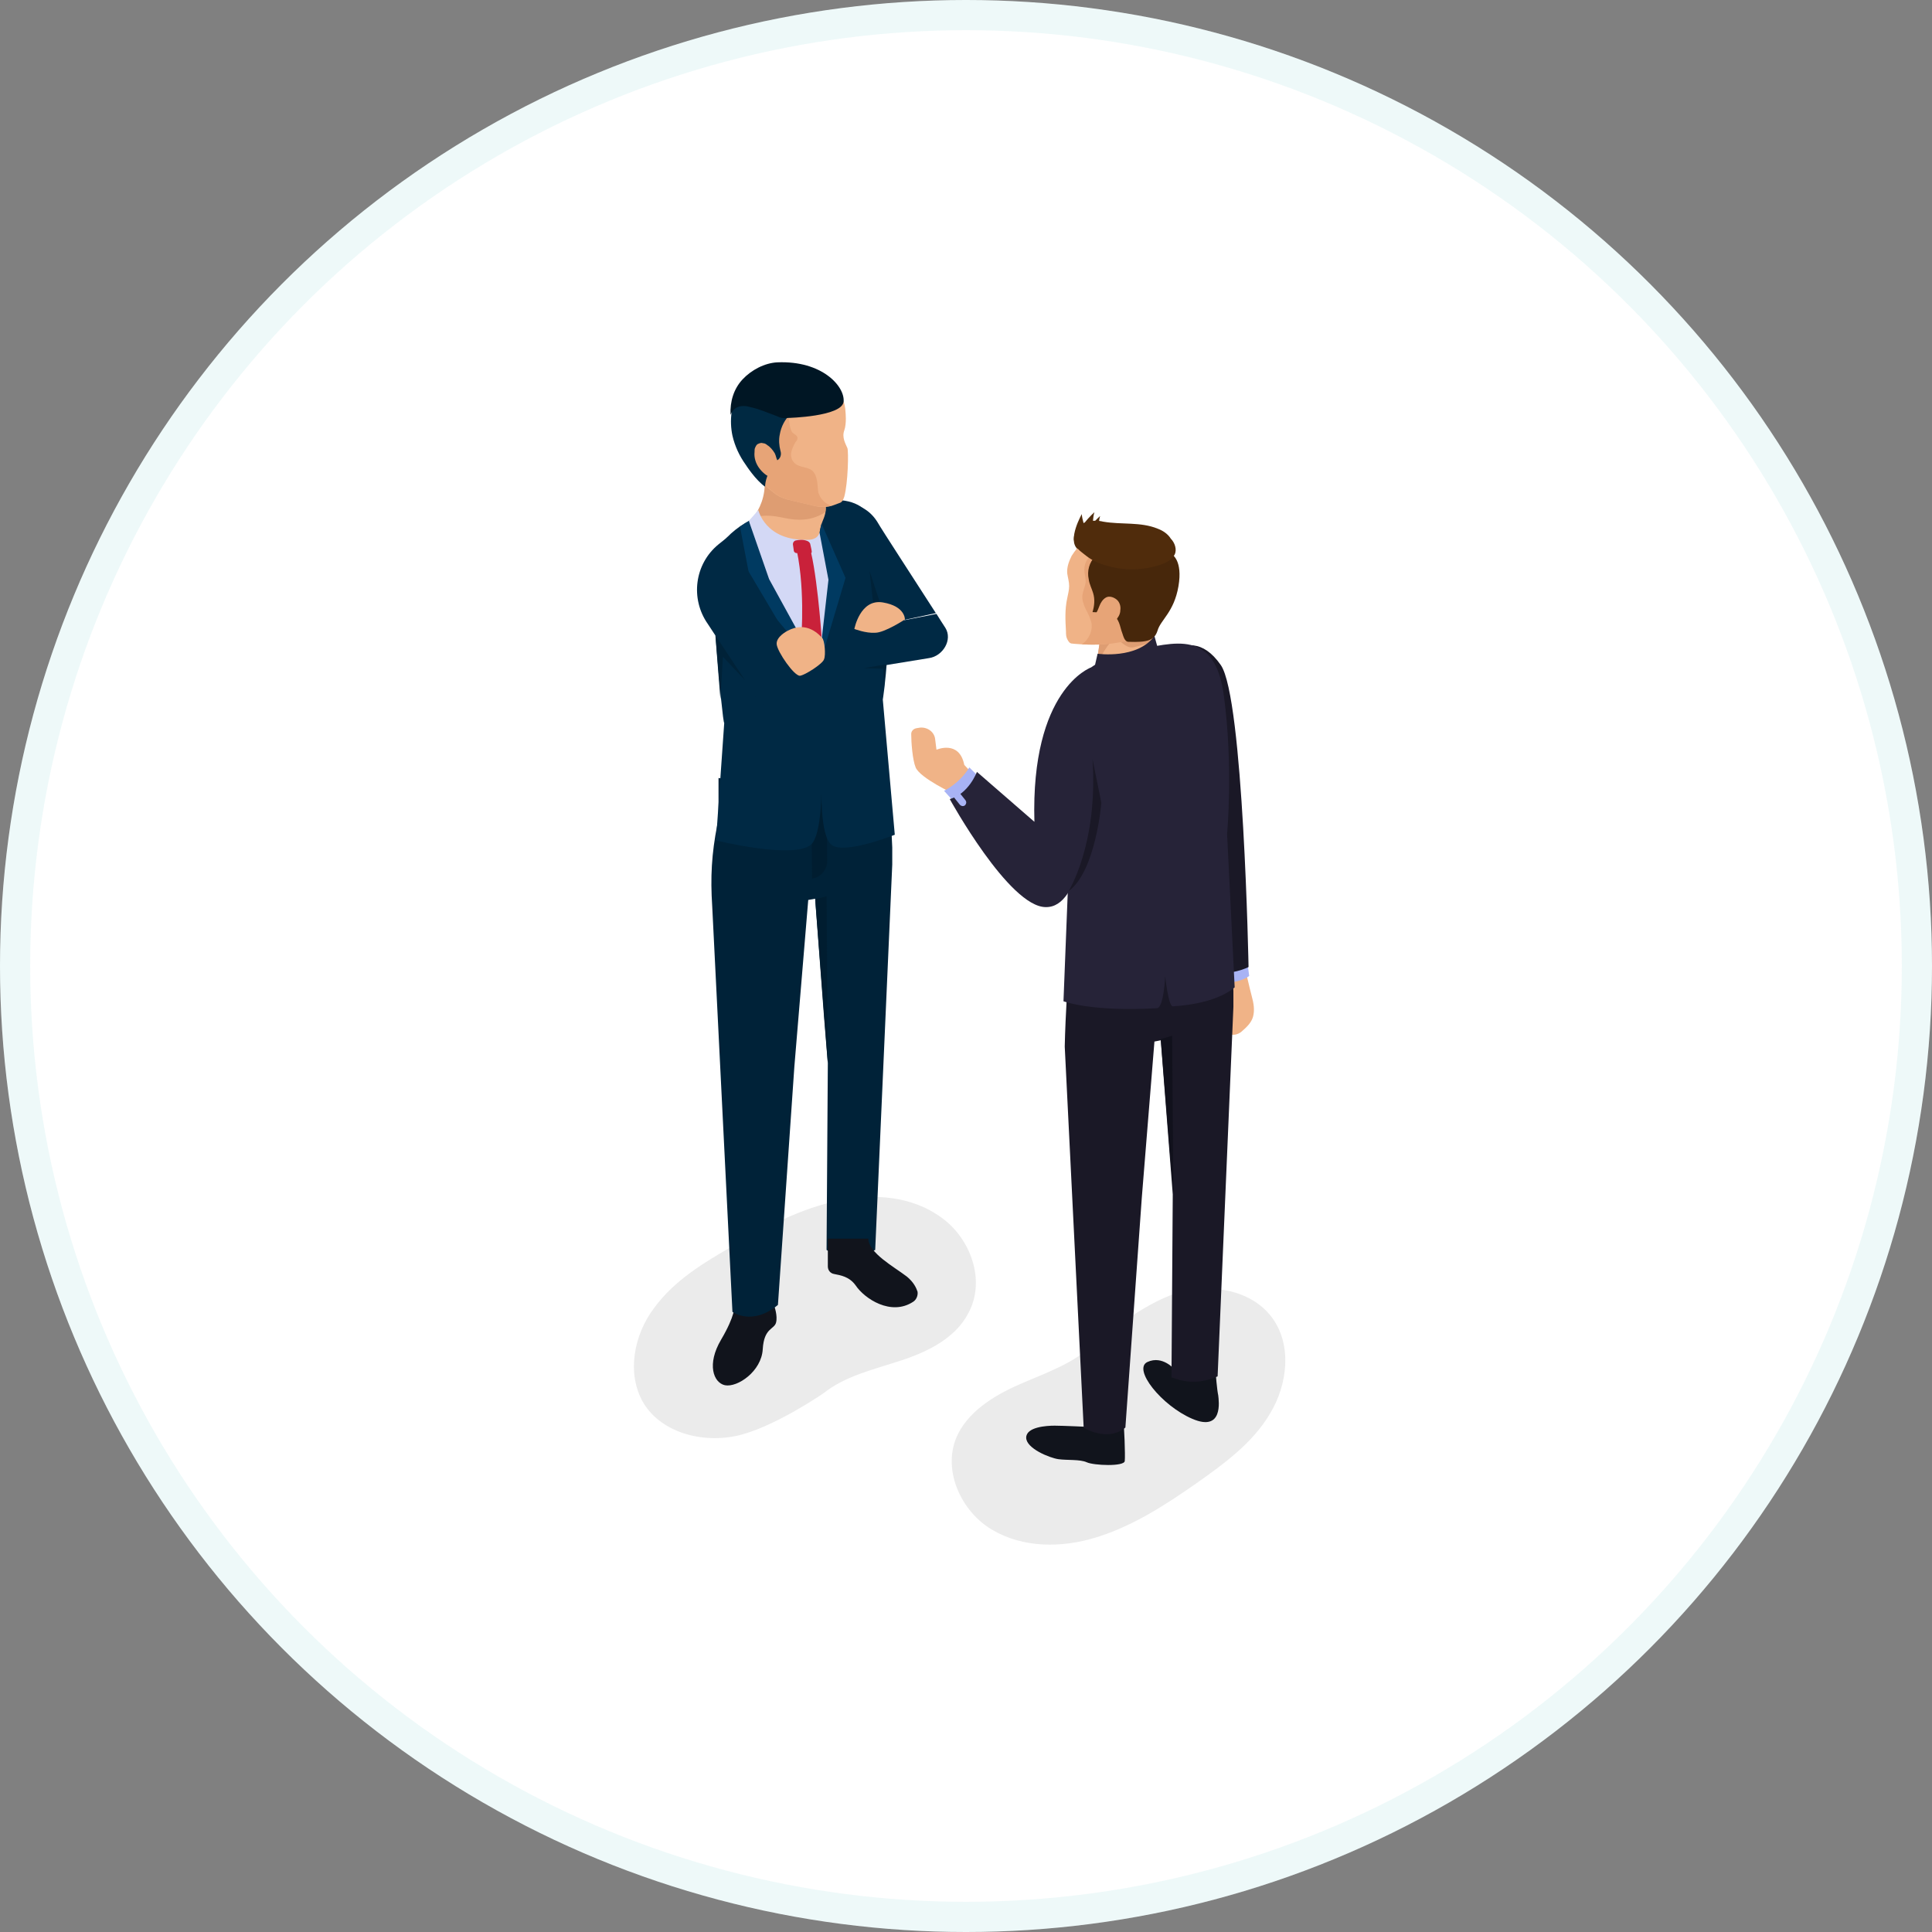 <svg width="64" height="64" viewBox="0 0 64 64" fill="none" xmlns="http://www.w3.org/2000/svg">
<rect x="0" y="0" width="64" height="64" fill="#808080" stroke="none"/>
<g id="Group 1000007774">
<g id="Group 1000007788">
<g id="Ellipse 41">
<circle cx="32" cy="32" r="32" fill="white"/>
<circle cx="32" cy="32" r="31.5" stroke="#02A0A0" stroke-opacity="0.07"/>
</g>
<g id="Group 1000007772">
<path id="Vector" opacity="0.08" d="M32.864 50.675C33.89 51.282 35.166 51.282 36.317 50.927C37.531 50.55 38.598 49.859 39.645 49.127C40.566 48.478 41.507 47.788 42.072 46.825C42.658 45.862 42.805 44.544 42.135 43.644C41.403 42.66 39.917 42.472 38.766 42.911C37.615 43.351 36.234 44.523 36.234 44.523C35.564 45.172 34.622 45.486 33.764 45.862C32.906 46.239 32.027 46.783 31.672 47.641C31.232 48.729 31.839 50.069 32.864 50.675Z" fill="black"/>
<path id="Vector_2" opacity="0.08" d="M31.19 40.337C30.227 39.626 28.951 39.521 27.779 39.772C26.544 40.023 25.393 40.63 24.305 41.258C23.321 41.823 22.338 42.409 21.668 43.33C20.998 44.209 20.747 45.506 21.312 46.469C21.94 47.515 23.405 47.85 24.598 47.515C25.791 47.18 27.277 46.155 27.277 46.155C28.009 45.569 28.972 45.36 29.851 45.067C30.751 44.774 31.671 44.313 32.09 43.476C32.655 42.409 32.153 41.028 31.19 40.337Z" fill="black"/>
<g id="Group">
<g id="Group_2">
<g id="Group_3">
<g id="Group_4">
<path id="Vector_3" d="M40.335 31.992C40.377 32.453 40.126 32.704 40.126 33.164C40.126 33.269 40.126 33.541 40.188 33.624C40.251 33.708 40.356 33.75 40.461 33.708C40.544 33.666 40.565 33.645 40.565 33.541C40.523 33.771 40.523 33.876 40.628 34.085C40.67 34.169 40.712 34.252 40.795 34.273C40.9 34.294 41.026 34.252 41.109 34.19C41.277 34.043 41.444 33.897 41.507 33.687C41.57 33.457 41.528 33.227 41.465 32.997C41.381 32.683 41.319 32.369 41.235 32.076L40.335 31.992Z" fill="#F0B387"/>
<path id="Vector_4" d="M41.34 32.016L41.381 32.33C41.381 32.33 40.942 32.685 40.188 32.476L40.147 32.162L41.34 32.016Z" fill="#A8B3F5"/>
<path id="Vector_5" d="M37.928 22.512C37.928 22.512 39.247 20.314 40.44 22.03C41.193 23.098 41.36 32.033 41.36 32.033C41.36 32.033 40.775 32.347 40.084 32.18C39.54 29.187 39.372 26.299 39.058 24.165C38.682 21.423 37.928 22.512 37.928 22.512Z" fill="#1A1826"/>
</g>
<path id="Vector_6" d="M38.912 45.368C38.912 45.368 38.514 44.887 38.012 45.117C37.51 45.347 38.472 46.561 39.498 47.001C40.523 47.44 40.377 46.414 40.356 46.226C40.314 46.038 40.272 45.494 40.272 45.494L38.912 45.368Z" fill="#11141C"/>
<path id="Vector_7" d="M37.217 47.165C37.238 47.185 37.28 48.211 37.259 48.399C37.238 48.588 36.233 48.546 36.003 48.441C35.773 48.337 35.354 48.378 35.061 48.337C34.768 48.295 33.994 47.981 33.994 47.625C33.994 47.269 34.664 47.227 34.936 47.227C35.208 47.227 36.087 47.269 36.087 47.269L36.108 47.039L37.217 47.165Z" fill="#11141C"/>
<path id="Vector_8" d="M40.335 45.594L40.858 33.352C40.858 33.184 40.858 32.996 40.858 32.828L40.795 31.594C39.017 32.87 35.396 32.075 35.396 32.075C35.396 32.075 35.291 33.645 35.271 34.67L35.898 47.289C35.898 47.289 36.673 47.791 37.28 47.289L37.824 39.672L38.242 34.503L38.452 34.461L38.849 39.567L38.807 45.636C38.828 45.594 39.435 45.992 40.335 45.594Z" fill="#1A1826"/>
<path id="Vector_9" d="M38.452 34.417L38.828 34.312L38.87 39.523L38.745 38.079L38.452 34.417Z" fill="#11111C"/>
<path id="Vector_10" d="M35.25 23.207C35.438 22.6 36.15 21.826 37.531 21.554C38.912 21.282 40.251 20.821 40.544 23.06C40.858 25.404 40.649 27.622 40.649 27.622L40.9 32.708C40.398 33.126 39.561 33.294 38.849 33.336C38.703 33.336 38.598 32.331 38.598 32.331C38.598 32.331 38.556 33.377 38.326 33.398C36.15 33.524 35.229 33.168 35.229 33.168L35.438 27.853C35.459 27.853 35.145 23.563 35.25 23.207Z" fill="#262338"/>
<g id="Group_5">
<g id="Group_6">
<path id="Vector_11" d="M36.443 21.182C36.443 21.203 36.338 21.915 36.338 21.915C36.338 21.915 37.593 22.731 38.326 21.726L38.221 20.931L37.342 20.617L36.443 21.182Z" fill="#F0B387"/>
<path id="Vector_12" d="M38.221 20.929V21.201C38.158 21.242 38.096 21.284 38.033 21.305C37.886 21.368 37.74 21.389 37.593 21.431C37.238 21.556 37.028 20.97 36.798 21.263C36.631 21.452 36.505 21.682 36.38 21.912C36.359 21.891 36.338 21.891 36.338 21.891C36.338 21.891 36.443 21.18 36.443 21.159L37.342 20.594L38.221 20.929Z" fill="#DE9D72"/>
</g>
<path id="Vector_13" d="M37.217 17.616C38.117 17.553 38.619 17.971 38.828 18.348C39.038 18.746 39.058 19.792 38.284 20.692C37.51 21.571 35.522 21.32 35.522 21.32C35.438 21.32 35.396 21.257 35.354 21.173C35.312 21.09 35.312 21.006 35.312 20.922C35.291 20.546 35.271 20.19 35.354 19.813C35.375 19.688 35.417 19.562 35.417 19.415C35.417 19.269 35.375 19.143 35.354 18.997C35.333 18.788 35.417 18.578 35.501 18.411C35.605 18.244 35.752 18.076 35.877 17.93C35.898 17.951 36.631 17.637 37.217 17.616Z" fill="#F0B387"/>
<path id="Vector_14" d="M38.284 20.694C37.698 21.363 36.401 21.384 35.836 21.343C36.066 21.196 36.212 20.882 36.15 20.61C36.108 20.464 36.045 20.317 35.961 20.171C35.898 20.024 35.836 19.878 35.857 19.71C35.877 19.564 35.94 19.438 35.961 19.313C35.982 19.166 35.919 19.02 35.919 18.873C35.919 18.706 35.982 18.559 36.087 18.454C36.191 18.35 36.359 18.287 36.526 18.287L38.054 18.308L38.703 18.141C38.766 18.224 38.828 18.287 38.87 18.371C39.038 18.747 39.058 19.794 38.284 20.694Z" fill="#E7A477"/>
<path id="Vector_15" d="M37.384 21.261C37.259 21.261 37.217 21.093 37.175 20.968C37.133 20.863 37.112 20.738 37.07 20.633C37.028 20.528 36.966 20.424 36.861 20.361C36.756 20.298 36.652 20.298 36.547 20.298C36.422 20.298 36.296 20.277 36.191 20.277C36.254 20.068 36.275 19.859 36.212 19.649C36.17 19.503 36.087 19.356 36.066 19.189C36.003 18.917 36.087 18.624 36.275 18.436L37.531 18.289L38.828 18.373C38.828 18.373 39.184 18.561 39.038 19.419C38.891 20.277 38.452 20.528 38.347 20.884C38.242 21.219 38.012 21.282 37.384 21.261Z" fill="#47270B"/>
<path id="Vector_16" d="M36.484 20.738C36.568 20.759 36.652 20.738 36.736 20.717C36.819 20.675 36.882 20.633 36.945 20.57C37.029 20.465 37.112 20.361 37.112 20.214C37.133 20.089 37.091 19.942 36.987 19.859C36.882 19.775 36.736 19.733 36.631 19.796C36.526 19.859 36.463 19.963 36.422 20.068C36.38 20.172 36.338 20.298 36.254 20.382L36.484 20.738Z" fill="#E7A477"/>
<path id="Vector_17" d="M38.912 18.37C38.828 18.537 38.64 18.642 38.452 18.704C37.886 18.893 37.259 18.914 36.694 18.746C36.443 18.683 36.191 18.579 35.982 18.412C35.773 18.244 35.647 18.181 35.584 17.93C35.522 17.679 35.773 17.323 36.024 17.281C36.191 17.239 36.38 17.239 36.547 17.281C37.154 17.386 37.782 17.281 38.347 17.512C38.514 17.574 38.682 17.679 38.786 17.846C38.912 17.972 38.996 18.202 38.912 18.37Z" fill="#502C0C"/>
<path id="Vector_18" d="M35.836 17.031C35.836 17.031 35.354 17.868 35.689 18.182L36.087 17.826C36.108 17.826 35.856 17.366 35.836 17.031Z" fill="#502C0C"/>
<path id="Vector_19" d="M36.254 16.969C36.254 16.969 35.522 17.597 35.752 18.015L36.254 17.827C36.233 17.806 36.15 17.304 36.254 16.969Z" fill="#502C0C"/>
<path id="Vector_20" d="M36.443 17.094C36.443 17.094 35.71 17.722 35.94 18.14L36.443 17.952C36.443 17.952 36.338 17.429 36.443 17.094Z" fill="#502C0C"/>
</g>
<path id="Vector_21" d="M38.263 21.406C38.138 21.678 37.97 21.762 37.698 21.888C37.426 22.013 37.133 22.055 36.819 22.076C36.631 22.076 36.505 22.076 36.359 21.992C36.233 22.076 36.254 22.118 36.212 22.201C36.191 22.285 36.17 22.39 36.212 22.453C36.254 22.494 36.317 22.536 36.359 22.557C36.924 22.767 37.552 22.725 38.096 22.453C38.179 22.411 38.284 22.348 38.326 22.264C38.368 22.181 38.368 22.076 38.368 21.992C38.389 21.741 38.452 21.532 38.263 21.406Z" fill="#262338"/>
<g id="Group_7">
<path id="Vector_22" d="M31.608 26.301C31.608 26.301 30.478 25.777 30.332 25.422C30.227 25.171 30.185 24.585 30.185 24.313C30.185 24.229 30.248 24.145 30.353 24.124L30.478 24.103C30.729 24.082 30.96 24.25 30.98 24.501L31.022 24.836C31.022 24.836 31.776 24.501 31.943 25.338L32.236 25.652L32.194 26.133L31.608 26.301Z" fill="#F0B387"/>
<path id="Vector_23" d="M31.65 26.615L31.273 26.196C31.273 26.196 31.776 25.966 32.111 25.422L32.529 25.84L31.65 26.615Z" fill="#A8B3F5"/>
<path id="Vector_24" d="M36.129 22.117C36.129 22.117 34.141 22.829 34.266 27.224L32.362 25.57C32.362 25.57 32.09 26.303 31.462 26.47C31.462 26.47 33.429 30.049 34.643 30.049C35.836 30.07 35.961 27.244 35.961 27.244L35.815 25.068L36.129 22.117Z" fill="#262338"/>
<path id="Vector_25" d="M31.566 26.178C31.525 26.22 31.504 26.282 31.546 26.345L31.797 26.659C31.838 26.701 31.901 26.722 31.964 26.68C32.006 26.638 32.027 26.575 31.985 26.512L31.734 26.198C31.692 26.136 31.608 26.136 31.566 26.178Z" fill="#A8B3F5"/>
</g>
<path id="Vector_26" d="M36.254 22.117L36.359 21.656C36.359 21.656 37.677 21.845 38.242 21.07L38.347 21.447L38.158 21.761L37.51 22.18L36.903 22.263L36.254 22.117Z" fill="#262338"/>
</g>
<path id="Vector_27" d="M35.396 29.522C35.396 29.522 36.38 27.974 36.191 25.148L36.484 26.592C36.484 26.613 36.296 28.873 35.396 29.522Z" fill="#1A1826"/>
</g>
<g id="Group_8">
<path id="Vector_28" d="M29.055 17.276C28.72 16.753 28.239 16.711 28.239 16.711L28.783 19.452L29.871 20.457L29.934 20.541L31.001 20.31C30.29 19.201 29.223 17.569 29.055 17.276Z" fill="#002944"/>
<path id="Vector_29" d="M24.326 43.271C24.326 43.271 24.367 43.564 23.886 44.38C23.405 45.196 23.635 45.803 24.012 45.887C24.43 45.971 25.226 45.426 25.267 44.694C25.309 43.983 25.644 44.045 25.707 43.815C25.77 43.585 25.644 43.25 25.644 43.25L24.326 43.271Z" fill="#11141C"/>
<path id="Vector_30" d="M29.557 28.075L29.495 26.757V26.527L23.802 25.773V27.259C23.782 27.259 23.782 27.259 23.782 27.259L23.761 27.322C23.572 28.285 23.53 29.059 23.593 30.022L24.263 43.457C24.263 43.457 24.912 43.938 25.77 43.227L26.314 35.337L26.774 29.812L27.004 29.771L27.423 35.212L27.381 41.406C27.381 41.406 28.03 41.846 28.992 41.406L29.557 28.64C29.557 28.452 29.557 28.264 29.557 28.075Z" fill="#002238"/>
<path id="Vector_31" d="M26.879 26.341L26.9 29.104C27.193 29.062 27.402 28.811 27.402 28.518L27.381 26.32L26.879 26.341Z" fill="#001D30"/>
<path id="Vector_32" d="M27.004 29.792L27.381 29.688L27.423 35.233L27.297 33.685L27.004 29.792Z" fill="#001D30"/>
<g id="Group_9">
<path id="Vector_33" d="M29.348 42.22C29.348 42.2 29.327 42.2 29.327 42.179C29.244 42.032 29.034 41.99 28.888 42.074C28.741 42.158 28.699 42.346 28.783 42.513C28.783 42.534 28.804 42.534 28.804 42.555C28.888 42.702 29.097 42.744 29.244 42.66C29.39 42.555 29.432 42.367 29.348 42.22Z" fill="#11141C"/>
</g>
<path id="Vector_34" d="M24.305 28.226L24.2 24.375L24.66 28.267L24.305 28.226Z" fill="#002238"/>
<path id="Vector_35" d="M27.423 41.052V41.952C27.423 42.078 27.506 42.182 27.632 42.203C27.841 42.245 28.134 42.287 28.344 42.58C28.637 43.019 29.515 43.605 30.248 43.124C30.353 43.061 30.415 42.915 30.395 42.789C30.353 42.664 30.269 42.475 30.039 42.287C29.599 41.952 28.783 41.513 28.762 41.031H27.423V41.052Z" fill="#11141C"/>
<path id="Vector_36" d="M23.614 18.57C23.802 17.921 24.577 17.105 26.063 16.812C27.527 16.519 28.971 16.037 29.285 18.402C29.62 20.892 29.244 23.174 29.244 23.174L29.641 27.652C29.641 27.652 27.967 28.322 27.548 27.987C27.151 27.694 27.214 26.02 27.214 26.02C27.214 26.02 27.235 27.673 26.858 27.987C26.251 28.468 23.719 27.84 23.719 27.84L23.991 23.948C23.928 23.969 23.488 18.946 23.614 18.57Z" fill="#002944"/>
<g id="Group_10">
<g id="Group_11">
<path id="Vector_37" d="M27.318 16.654C27.402 16.8 27.339 17.052 27.276 17.198C27.214 17.345 27.172 17.47 27.151 17.638C27.151 17.68 27.151 17.7 27.151 17.742C27.13 17.993 26.942 18.182 26.69 18.203C25.246 18.224 24.933 17.219 24.933 17.219C25.205 16.884 25.372 16.445 25.351 15.984L26.586 16.424L27.318 16.654Z" fill="#F0B387"/>
<path id="Vector_38" d="M27.339 16.965C27.088 17.133 26.795 17.217 26.481 17.217C26.272 17.217 26.063 17.175 25.853 17.133C25.644 17.091 25.435 17.07 25.226 17.091C25.121 17.112 25.016 17.133 24.912 17.196C25.184 16.861 25.351 16.421 25.33 15.961L26.565 16.4L27.297 16.651C27.36 16.735 27.36 16.861 27.339 16.965Z" fill="#DE9D72"/>
</g>
<path id="Vector_39" d="M27.799 16.666L27.632 16.729C27.423 16.813 27.172 16.813 26.942 16.75L26.062 16.541C25.916 16.499 25.77 16.436 25.644 16.331C25.309 16.08 24.702 15.515 24.451 14.846C24.116 13.925 24.158 12.711 25.246 12.397C26.335 12.083 27.967 12.439 28.009 13.653C28.009 13.653 28.051 14.029 27.967 14.26C27.883 14.49 28.009 14.699 28.072 14.846C28.113 14.971 28.093 15.997 27.967 16.457C27.925 16.583 27.883 16.645 27.799 16.666Z" fill="#F0B387"/>
<path id="Vector_40" d="M27.548 16.755C27.36 16.797 27.151 16.797 26.962 16.755L26.084 16.546C25.937 16.504 25.791 16.441 25.665 16.337C25.33 16.085 24.723 15.521 24.472 14.851C24.284 14.348 24.221 13.763 24.367 13.281L25.895 13.7C25.958 13.658 26.063 13.763 26.104 13.825C26.146 13.888 26.146 14.035 26.167 14.118C26.188 14.202 26.209 14.286 26.251 14.328C26.314 14.39 26.397 14.411 26.418 14.495C26.418 14.558 26.397 14.6 26.355 14.642C26.293 14.746 26.23 14.872 26.209 14.997C26.188 15.123 26.23 15.269 26.335 15.353C26.502 15.499 26.774 15.458 26.921 15.604C27.004 15.688 27.046 15.813 27.067 15.939C27.088 16.065 27.088 16.19 27.109 16.316C27.172 16.525 27.339 16.692 27.548 16.755Z" fill="#E7A477"/>
<path id="Vector_41" d="M25.581 15.54C25.665 15.498 25.665 15.289 25.749 15.247C25.853 15.184 25.895 15.059 25.853 14.933C25.811 14.766 25.791 14.578 25.832 14.389C25.874 14.138 26 13.887 26.188 13.72C25.665 13.385 25.058 13.155 24.472 12.945C24.221 13.406 24.158 13.929 24.263 14.431C24.346 14.787 24.493 15.101 24.702 15.394C24.702 15.394 25.037 15.917 25.351 16.126C25.33 16.126 25.372 15.687 25.581 15.54Z" fill="#002942"/>
<path id="Vector_42" d="M25.56 15.832C25.393 15.769 25.246 15.643 25.142 15.497C25.037 15.35 24.974 15.162 24.995 14.973C24.995 14.911 24.995 14.869 25.016 14.827C25.037 14.785 25.058 14.722 25.121 14.701C25.163 14.681 25.225 14.66 25.267 14.681C25.309 14.681 25.372 14.701 25.414 14.743C25.518 14.806 25.602 14.911 25.665 15.015C25.707 15.099 25.707 15.162 25.749 15.246C25.77 15.329 25.811 15.392 25.895 15.434L25.56 15.832Z" fill="#E7A477"/>
<path id="Vector_43" d="M25.749 12.003C27.235 11.941 27.988 12.799 27.946 13.301C27.904 13.803 26.104 13.845 26.104 13.845C25.958 13.866 25.853 13.845 25.728 13.782C25.435 13.677 25.163 13.552 24.87 13.489C24.723 13.447 24.577 13.426 24.43 13.489C24.326 13.531 24.242 13.636 24.2 13.74C24.179 13.301 24.305 12.882 24.598 12.568C24.891 12.254 25.33 12.024 25.749 12.003Z" fill="#001624"/>
</g>
<path id="Vector_44" d="M24.807 17.254L25.121 16.898C25.121 16.898 25.351 17.924 26.753 17.882C26.753 17.882 27.088 17.903 27.151 17.631C27.151 17.631 27.235 17.756 27.235 17.966C27.235 18.008 27.235 18.029 27.213 18.07C27.13 18.28 26.9 18.384 26.669 18.405C26.125 18.447 25.058 18.091 24.807 17.254Z" fill="#D3D8F5"/>
<path id="Vector_45" d="M24.807 17.258C24.807 17.258 25.016 19.434 27.109 22.155C27.109 22.155 27.862 18.911 27.172 17.697L26.837 18.158H26.167L25.477 17.802L24.807 17.258Z" fill="#D3D8F5"/>
<g id="Group_12">
<path id="Vector_46" d="M27.109 22.157L28.009 19.143L27.213 17.344L27.151 17.658L27.444 19.206L27.109 22.157Z" fill="#003A61"/>
<path id="Vector_47" d="M27.109 22.155L24.912 19.539L24.514 17.446L24.807 17.258L25.477 19.183L27.109 22.155Z" fill="#003A61"/>
</g>
<path id="Vector_48" d="M27.109 22.149L26.544 21.124C26.544 21.124 26.69 19.345 26.335 17.985C26.314 17.901 26.753 17.901 26.774 17.985C27.046 18.696 27.213 21.04 27.213 21.04L27.109 22.149Z" fill="#C9213A"/>
<path id="Vector_49" d="M26.355 17.904C26.46 17.883 26.607 17.862 26.753 17.925C26.795 17.946 26.816 17.966 26.837 18.008L26.879 18.197C26.9 18.301 26.9 18.343 26.795 18.322H26.397C26.335 18.322 26.293 18.28 26.293 18.218L26.272 18.071C26.251 17.987 26.293 17.925 26.355 17.904Z" fill="#C9213A"/>
<path id="Vector_50" d="M24.116 17.781L23.802 18.032C23.007 18.681 22.861 19.832 23.447 20.669L24.974 22.992C25.309 23.515 26.021 23.662 26.544 23.327L29.034 21.778C29.034 21.778 28.699 20.92 28.072 20.899L26.586 21.946L24.116 17.781Z" fill="#002944"/>
<path id="Vector_51" d="M26.084 20.899C26.084 20.899 25.707 21.088 25.728 21.339C25.749 21.59 26.314 22.406 26.502 22.385C26.669 22.364 27.255 21.988 27.297 21.841C27.36 21.695 27.318 21.213 27.235 21.13C27.151 21.046 26.732 20.544 26.084 20.899Z" fill="#F0B387"/>
<path id="Vector_52" d="M31.315 20.796C31.169 20.566 31.19 20.608 31.022 20.336L29.955 20.545L29.913 20.482L28.03 21.006L27.946 22.261L30.771 21.801C31.232 21.738 31.566 21.194 31.315 20.796Z" fill="#002944"/>
<path id="Vector_53" d="M23.698 21.047L23.865 23.16L23.949 21.758L24.681 22.533L23.698 21.047Z" fill="#002238"/>
<path id="Vector_54" d="M29.16 19.994L28.804 18.906L28.93 20.036L29.16 19.994Z" fill="#002238"/>
<path id="Vector_55" d="M28.302 20.835C28.302 20.835 28.49 19.831 29.244 19.956C29.997 20.082 29.976 20.521 29.976 20.521C29.976 20.521 29.306 20.961 28.992 20.961C28.678 20.982 28.302 20.835 28.302 20.835Z" fill="#F0B387"/>
<path id="Vector_56" d="M29.348 22.008L29.285 22.782L29.264 22.154L28.616 22.133L29.327 22.008" fill="#002238"/>
</g>
</g>
</g>
</g>
</g>
</svg>
